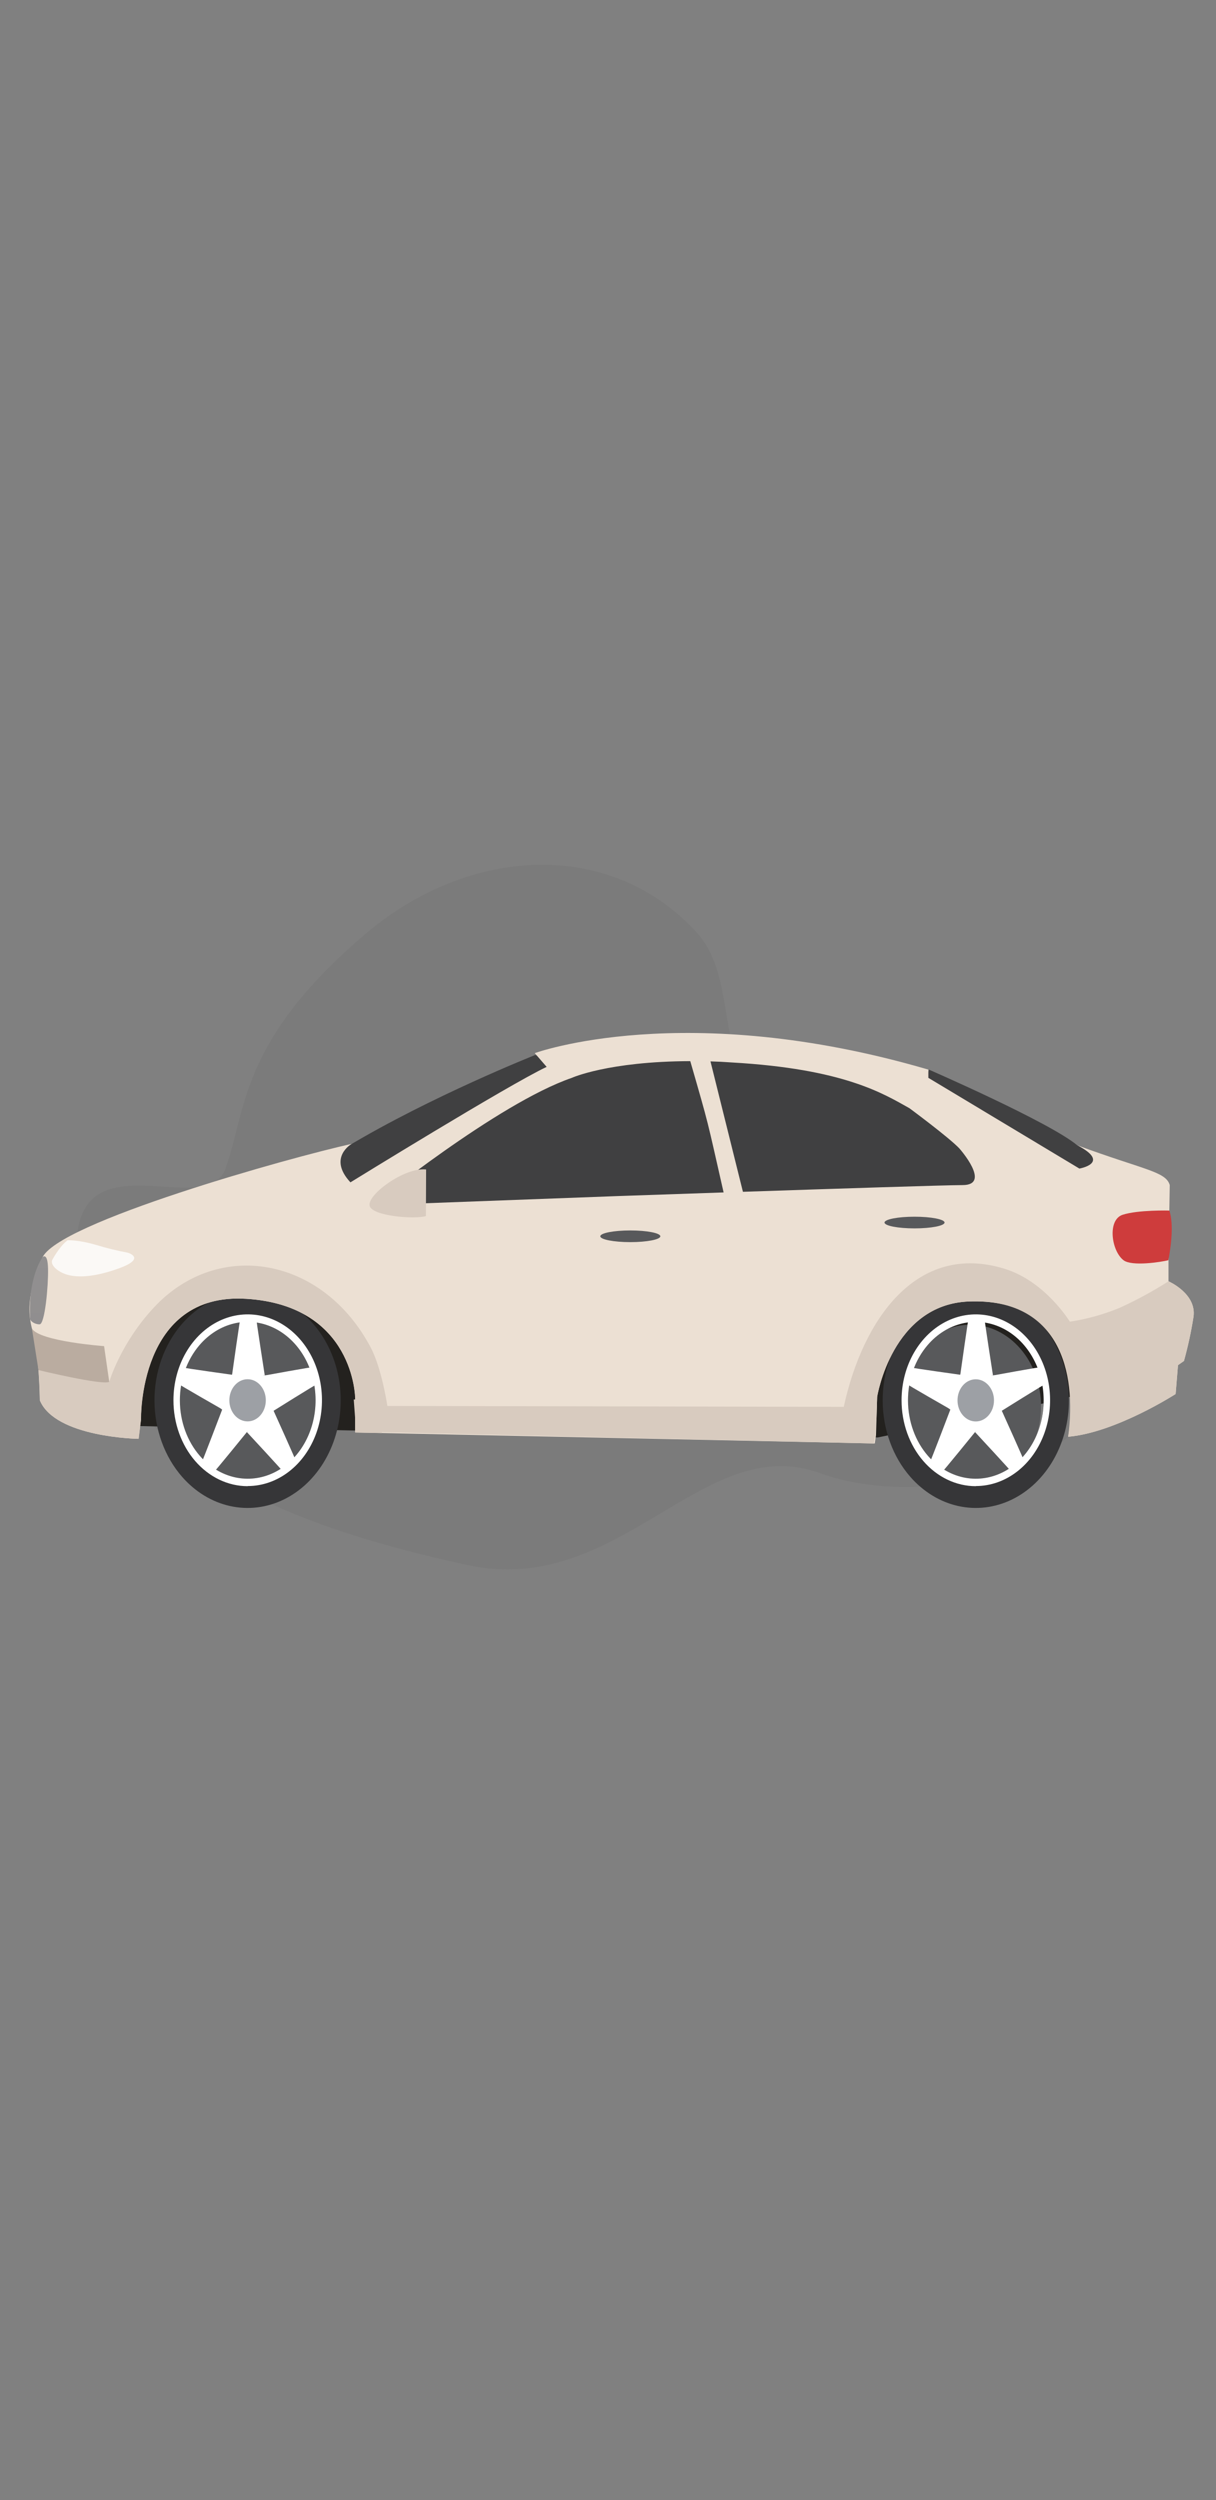 <svg width="235" height="483" viewBox="0 0 235 483" fill="none" xmlns="http://www.w3.org/2000/svg">
<rect x="0" y="0" width="235" height="483" fill="#808080" stroke="none"/>
<path d="M70.755 180.316C90.445 163.644 117.83 161.737 134.661 180.164C142.492 188.737 138.413 204.941 145.931 207.677C155.328 211.097 208.296 217.606 215.634 250.074C222.972 282.542 180.934 292.782 158.382 284.573C135.829 276.365 119.758 308.826 90.199 302.324C60.64 295.822 22.368 284.021 15.714 249.673C9.06 215.326 39.469 237.036 43.573 225.76C47.678 214.483 46.144 201.155 70.755 180.316Z" fill="#555555" fill-opacity="0.1"/>
<path fill-rule="evenodd" clip-rule="evenodd" d="M33.282 238.056L17.656 252.288L19.491 266.859L26.211 275.487L67.905 276.346L169.631 277.7L204.257 270.586L208.853 269.232L199.661 243.141L169.94 233.99L33.282 238.056Z" fill="#23211E"/>
<path fill-rule="evenodd" clip-rule="evenodd" d="M103.449 203.808C103.412 203.808 83.303 211.799 67.079 221.526C67.079 221.526 61.776 226.2 63.156 229.563L68.211 233.806L110.496 208.224L106.665 204.946L103.449 203.808Z" fill="#404041"/>
<path fill-rule="evenodd" clip-rule="evenodd" d="M179.515 206.64C179.515 206.64 202.724 216.731 208.165 221.243L213.452 223.191L214.37 226.727L209.698 230.616L178.594 210.091L179.515 206.64Z" fill="#404041"/>
<path d="M48.043 286.433C55.597 286.388 61.689 279.276 61.651 270.547C61.613 261.819 55.458 254.778 47.904 254.822C40.35 254.867 34.258 261.979 34.296 270.707C34.334 279.436 40.489 286.477 48.043 286.433Z" fill="#58595B"/>
<path fill-rule="evenodd" clip-rule="evenodd" d="M47.857 254.912L50.877 265.721L60.702 265.696L52.74 272.354L55.797 283.149L47.857 276.456L39.916 283.149L42.973 272.354L35.011 265.696L44.837 265.721L47.857 254.912Z" fill="white"/>
<path fill-rule="evenodd" clip-rule="evenodd" d="M35.189 285.302C37.718 288.196 40.934 290.159 44.428 290.941C47.923 291.723 51.54 291.291 54.822 289.698C58.104 288.105 60.903 285.423 62.866 281.992C64.829 278.56 65.867 274.533 65.85 270.42C65.832 266.307 64.76 262.292 62.767 258.883C60.775 255.474 57.953 252.825 54.658 251.269C51.363 249.714 47.742 249.322 44.254 250.144C40.767 250.966 37.568 252.965 35.063 255.888C33.4 257.828 32.084 260.129 31.19 262.658C30.296 265.186 29.842 267.894 29.854 270.625C29.865 273.357 30.342 276.059 31.258 278.577C32.173 281.095 33.509 283.381 35.189 285.302V285.302ZM57.168 281.183C55.344 283.313 53.014 284.77 50.473 285.369C47.932 285.969 45.294 285.684 42.893 284.551C40.492 283.418 38.436 281.488 36.984 279.005C35.533 276.521 34.751 273.596 34.738 270.599C34.725 267.603 35.482 264.669 36.912 262.169C38.342 259.669 40.382 257.715 42.773 256.555C45.164 255.395 47.799 255.08 50.345 255.65C52.891 256.221 55.234 257.651 57.076 259.759C59.546 262.585 60.944 266.429 60.963 270.446C60.981 274.463 59.618 278.324 57.174 281.18L57.168 281.183Z" fill="#363638"/>
<path d="M47.864 274.598C49.811 274.587 51.381 272.754 51.372 270.505C51.362 268.255 49.776 266.44 47.83 266.451C45.883 266.462 44.312 268.295 44.322 270.544C44.331 272.794 45.917 274.609 47.864 274.598Z" fill="#9DA0A5"/>
<path fill-rule="evenodd" clip-rule="evenodd" d="M38.555 259.862C40.379 257.732 42.709 256.275 45.25 255.676C47.791 255.076 50.429 255.361 52.83 256.494C55.231 257.627 57.287 259.557 58.739 262.04C60.19 264.524 60.972 267.449 60.985 270.446C60.997 273.442 60.241 276.376 58.811 278.876C57.38 281.376 55.341 283.33 52.95 284.49C50.559 285.65 47.923 285.965 45.377 285.395C42.831 284.824 40.489 283.394 38.647 281.286C36.176 278.458 34.779 274.613 34.762 270.596C34.744 266.578 36.109 262.717 38.555 259.862V259.862ZM47.872 287.088C50.71 287.088 53.485 286.115 55.845 284.293C58.205 282.471 60.044 279.881 61.131 276.851C62.217 273.821 62.501 270.486 61.947 267.269C61.394 264.053 60.027 261.098 58.02 258.779C56.013 256.459 53.456 254.88 50.672 254.24C47.888 253.6 45.002 253.929 42.38 255.184C39.758 256.439 37.517 258.564 35.94 261.291C34.363 264.019 33.521 267.225 33.521 270.505C33.518 272.683 33.887 274.841 34.606 276.854C35.325 278.868 36.38 280.698 37.711 282.24C39.043 283.783 40.624 285.007 42.365 285.843C44.105 286.679 45.972 287.11 47.857 287.113L47.872 287.088Z" fill="white"/>
<path fill-rule="evenodd" clip-rule="evenodd" d="M46.51 254.438C46.477 254.013 44.834 265.717 44.834 265.717H51.168C51.168 265.717 49.454 254.717 49.488 254.381C49.521 254.045 46.51 254.438 46.51 254.438Z" fill="white"/>
<path fill-rule="evenodd" clip-rule="evenodd" d="M34.577 267.379C34.225 267.294 43.145 272.386 43.145 272.386L44.947 265.604C44.947 265.604 35.636 264.306 35.379 264.19C35.121 264.073 34.577 267.379 34.577 267.379Z" fill="white"/>
<path fill-rule="evenodd" clip-rule="evenodd" d="M41.41 284.284C41.238 284.638 48.037 276.261 48.037 276.261L42.943 272.301C42.943 272.301 39.167 282.23 38.989 282.477C38.812 282.725 41.41 284.284 41.41 284.284Z" fill="white"/>
<path fill-rule="evenodd" clip-rule="evenodd" d="M57.248 282.435C57.495 282.749 52.749 272.269 52.749 272.269L47.695 276.646C47.695 276.646 54.754 284.245 54.901 284.535C55.047 284.825 57.248 282.435 57.248 282.435Z" fill="white"/>
<path fill-rule="evenodd" clip-rule="evenodd" d="M60.457 264.129C60.791 263.96 50.813 265.791 50.813 265.791L52.765 272.615C52.765 272.615 61.14 267.375 61.418 267.312C61.697 267.248 60.457 264.129 60.457 264.129Z" fill="white"/>
<path d="M187.513 287.53C195.068 287.53 201.191 280.454 201.191 271.725C201.191 262.996 195.068 255.919 187.513 255.919C179.959 255.919 173.836 262.996 173.836 271.725C173.836 280.454 179.959 287.53 187.513 287.53Z" fill="#58595B"/>
<path fill-rule="evenodd" clip-rule="evenodd" d="M188.584 254.912L191.601 265.721L201.43 265.696L193.468 272.354L196.522 283.149L188.584 276.456L180.644 283.149L183.698 272.354L175.736 265.696L185.564 265.721L188.584 254.912Z" fill="white"/>
<path fill-rule="evenodd" clip-rule="evenodd" d="M175.92 285.302C178.449 288.196 181.665 290.159 185.159 290.941C188.654 291.723 192.271 291.291 195.553 289.698C198.834 288.105 201.634 285.423 203.597 281.992C205.56 278.56 206.598 274.533 206.58 270.42C206.563 266.307 205.49 262.292 203.498 258.883C201.506 255.474 198.684 252.825 195.389 251.269C192.093 249.714 188.473 249.322 184.985 250.144C181.497 250.966 178.299 252.965 175.794 255.888C174.131 257.828 172.814 260.129 171.921 262.658C171.027 265.186 170.573 267.894 170.584 270.625C170.596 273.357 171.073 276.059 171.988 278.577C172.904 281.095 174.24 283.381 175.92 285.302V285.302ZM197.899 281.183C196.074 283.313 193.744 284.77 191.203 285.369C188.662 285.969 186.025 285.684 183.624 284.551C181.223 283.418 179.166 281.488 177.715 279.005C176.263 276.521 175.482 273.596 175.469 270.599C175.456 267.603 176.213 264.669 177.643 262.169C179.073 259.669 181.113 257.715 183.504 256.555C185.895 255.395 188.53 255.08 191.076 255.65C193.622 256.221 195.964 257.651 197.807 259.759C200.276 262.586 201.673 266.431 201.69 270.448C201.708 274.464 200.344 278.325 197.899 281.18V281.183Z" fill="#363638"/>
<path d="M188.587 274.61C190.534 274.599 192.104 272.766 192.095 270.516C192.085 268.267 190.499 266.452 188.552 266.463C186.606 266.474 185.035 268.307 185.045 270.556C185.054 272.806 186.64 274.62 188.587 274.61Z" fill="#9DA0A5"/>
<path fill-rule="evenodd" clip-rule="evenodd" d="M179.267 259.862C181.092 257.732 183.422 256.275 185.963 255.676C188.504 255.076 191.141 255.361 193.542 256.494C195.943 257.627 197.999 259.557 199.451 262.04C200.903 264.524 201.684 267.449 201.697 270.446C201.71 273.442 200.953 276.376 199.523 278.876C198.093 281.376 196.053 283.33 193.662 284.49C191.271 285.65 188.636 285.965 186.09 285.395C183.544 284.824 181.201 283.394 179.359 281.286C176.889 278.458 175.491 274.613 175.474 270.596C175.457 266.578 176.821 262.717 179.267 259.862ZM188.584 287.088C191.423 287.088 194.197 286.115 196.557 284.293C198.917 282.471 200.757 279.881 201.843 276.851C202.929 273.821 203.213 270.486 202.66 267.269C202.106 264.053 200.739 261.098 198.732 258.779C196.725 256.459 194.168 254.88 191.384 254.24C188.6 253.6 185.715 253.929 183.093 255.184C180.47 256.439 178.229 258.564 176.652 261.291C175.075 264.019 174.234 267.225 174.234 270.505C174.231 272.684 174.6 274.844 175.32 276.858C176.04 278.873 177.096 280.704 178.429 282.247C179.762 283.789 181.345 285.013 183.088 285.848C184.83 286.683 186.698 287.113 188.584 287.113V287.088Z" fill="white"/>
<path fill-rule="evenodd" clip-rule="evenodd" d="M187.241 254.438C187.207 254.013 185.564 265.717 185.564 265.717H191.898C191.898 265.717 190.185 254.717 190.218 254.381C190.252 254.045 187.241 254.438 187.241 254.438Z" fill="white"/>
<path fill-rule="evenodd" clip-rule="evenodd" d="M175.304 267.379C174.953 267.294 183.872 272.386 183.872 272.386L185.674 265.604C185.674 265.604 176.363 264.306 176.106 264.19C175.849 264.073 175.304 267.379 175.304 267.379Z" fill="white"/>
<path fill-rule="evenodd" clip-rule="evenodd" d="M182.134 284.284C181.963 284.638 188.762 276.261 188.762 276.261L183.667 272.301C183.667 272.301 179.897 282.219 179.714 282.466C179.53 282.714 182.134 284.284 182.134 284.284Z" fill="white"/>
<path fill-rule="evenodd" clip-rule="evenodd" d="M197.975 282.435C198.223 282.749 193.48 272.269 193.48 272.269L188.419 276.646C188.419 276.646 195.478 284.245 195.625 284.535C195.772 284.825 197.975 282.435 197.975 282.435Z" fill="white"/>
<path fill-rule="evenodd" clip-rule="evenodd" d="M201.182 264.129C201.516 263.96 191.537 265.791 191.537 265.791L193.489 272.615C193.489 272.615 201.864 267.375 202.143 267.312C202.421 267.248 201.182 264.129 201.182 264.129Z" fill="white"/>
<path fill-rule="evenodd" clip-rule="evenodd" d="M6.365 257.362C4.694 251.747 6.466 247.649 8.136 243.098C10.642 236.277 56.532 223.467 67.954 220.992C67.954 220.992 63.288 223.644 67.725 228.417C67.725 228.417 98.29 209.564 105.643 206.109L103.345 203.454C103.345 203.454 132.301 192.846 179.411 206.636V208.227L208.596 225.755C208.596 225.755 214.829 224.694 208.165 221.239C220.986 226.009 225.3 226.281 226.062 228.94L225.82 243.285V247.529C225.82 247.529 231.328 249.919 230.646 254.434C230.193 257.306 229.58 260.14 228.81 262.92L227.656 263.733L227.197 269.309C227.197 269.309 215.622 276.774 206.427 277.566C208.92 264.129 204.649 250.81 187.296 251.429C172.358 251.966 169.518 269.843 169.518 269.843L169.289 277.269L169.059 278.863L68.633 276.742V270.109C68.633 270.109 68.52 252.242 47.609 250.916C26.698 249.59 27.233 274.253 27.233 274.253L26.774 277.969C26.774 277.969 10.704 277.739 7.699 270.544C7.708 270.551 7.515 260.548 6.365 257.362Z" fill="#ECE0D3"/>
<path fill-rule="evenodd" clip-rule="evenodd" d="M73.743 276.859L68.658 276.749V270.109C68.658 270.109 68.545 252.242 47.633 250.916C26.722 249.59 27.258 274.253 27.258 274.253L26.799 277.969C26.799 277.969 10.728 277.739 7.723 270.544C7.723 270.544 7.668 267.768 7.451 264.678L21.113 266.958C21.113 266.958 23.255 259.533 29.779 252.553C42.214 239.241 62.416 242.829 71.647 260.332C74.049 264.883 75.105 273.203 75.105 273.203C75.105 273.203 74.662 274.656 73.743 276.859Z" fill="#D8CBBF"/>
<path fill-rule="evenodd" clip-rule="evenodd" d="M225.82 247.536C225.82 247.536 231.328 249.926 230.646 254.441C230.194 257.313 229.58 260.148 228.81 262.927L227.656 263.734L227.197 269.31C227.197 269.31 215.622 276.774 206.427 277.566C208.153 264.893 204.649 250.81 187.296 251.429C172.358 251.966 169.518 269.844 169.518 269.844L169.374 274.476C165.501 272.902 163.062 271.785 163.062 271.785C166.78 254.7 177.287 239.891 194.175 245.124C202.048 247.564 206.754 255.332 206.754 255.332C210.028 254.842 213.246 253.949 216.356 252.67C219.603 251.196 222.765 249.481 225.82 247.536V247.536Z" fill="#D8CBBF"/>
<path fill-rule="evenodd" clip-rule="evenodd" d="M68.364 270.374L68.823 276.569L168.867 278.867L169.172 277.276L169.478 270.371L166.875 270.197L163.659 271.788L74.187 271.612L73.266 270.197L68.364 270.374Z" fill="#D8CBBF"/>
<path fill-rule="evenodd" clip-rule="evenodd" d="M6.172 256.676L7.436 264.684C7.436 264.684 19.742 267.665 21.113 266.958L20.116 260.06C20.116 260.06 7.705 259.154 6.172 256.676Z" fill="#BAACA0"/>
<path fill-rule="evenodd" clip-rule="evenodd" d="M10.07 243.463C10.07 243.463 11.447 240.807 13.057 239.612C13.057 239.612 15.125 239.478 18.687 240.538C20.656 241.14 22.651 241.628 24.663 241.999C24.663 241.999 28.454 243.059 22.94 245.05C17.426 247.041 13.76 246.91 11.68 245.715C9.599 244.52 10.07 243.463 10.07 243.463Z" fill="#FBF9F6"/>
<path fill-rule="evenodd" clip-rule="evenodd" d="M71.889 232.844C71.889 232.844 96.093 213.192 110.496 208.234C110.496 208.234 117.503 205.052 133.399 204.999C137.141 217.951 136.514 215.755 139.843 230.365C128.335 230.754 119.229 231.073 119.229 231.073L71.889 232.84V232.844ZM137.304 205.049L143.576 230.242C161.324 229.648 182.777 228.947 186.023 228.947C191.69 228.947 185.411 221.876 185.411 221.876C183.419 219.754 175.76 214.097 175.76 214.097C170.705 211.268 163.043 206.484 141.441 205.257C140.009 205.151 138.63 205.082 137.304 205.049Z" fill="#404041"/>
<path d="M121.814 239.965C125.019 239.965 127.616 239.46 127.616 238.837C127.616 238.214 125.019 237.709 121.814 237.709C118.61 237.709 116.013 238.214 116.013 238.837C116.013 239.46 118.61 239.965 121.814 239.965Z" fill="#58595B"/>
<path d="M176.74 237.31C179.944 237.31 182.541 236.805 182.541 236.182C182.541 235.559 179.944 235.054 176.74 235.054C173.535 235.054 170.938 235.559 170.938 236.182C170.938 236.805 173.535 237.31 176.74 237.31Z" fill="#58595B"/>
<path fill-rule="evenodd" clip-rule="evenodd" d="M225.983 233.866C225.983 233.866 219.951 233.707 216.962 234.679C213.972 235.652 214.765 241.642 217.124 243.459C218.731 244.697 224.404 243.813 225.784 243.459C225.784 243.463 227.133 237.232 225.983 233.866Z" fill="#CE3C3C"/>
<path fill-rule="evenodd" clip-rule="evenodd" d="M82.311 234.927C80.264 235.591 71.908 234.973 71.433 232.943C70.928 230.821 78.165 225.472 82.348 225.928L82.311 234.927Z" fill="#D8CBBF"/>
<path fill-rule="evenodd" clip-rule="evenodd" d="M8.243 242.865C8.243 242.865 9.21 241.829 9.284 245.117C9.357 248.405 8.672 255.824 7.662 255.845C6.652 255.866 5.841 255.166 5.826 254.827C5.361 246.592 8.243 242.865 8.243 242.865Z" fill="url(#paint0_linear)"/>
<defs>
<linearGradient id="paint0_linear" x1="7.53" y1="-711.517" x2="7.53" y2="1210.08" gradientUnits="userSpaceOnUse">
<stop stop-color="white"/>
<stop offset="1" stop-color="#231F20"/>
</linearGradient>
</defs>
</svg>
